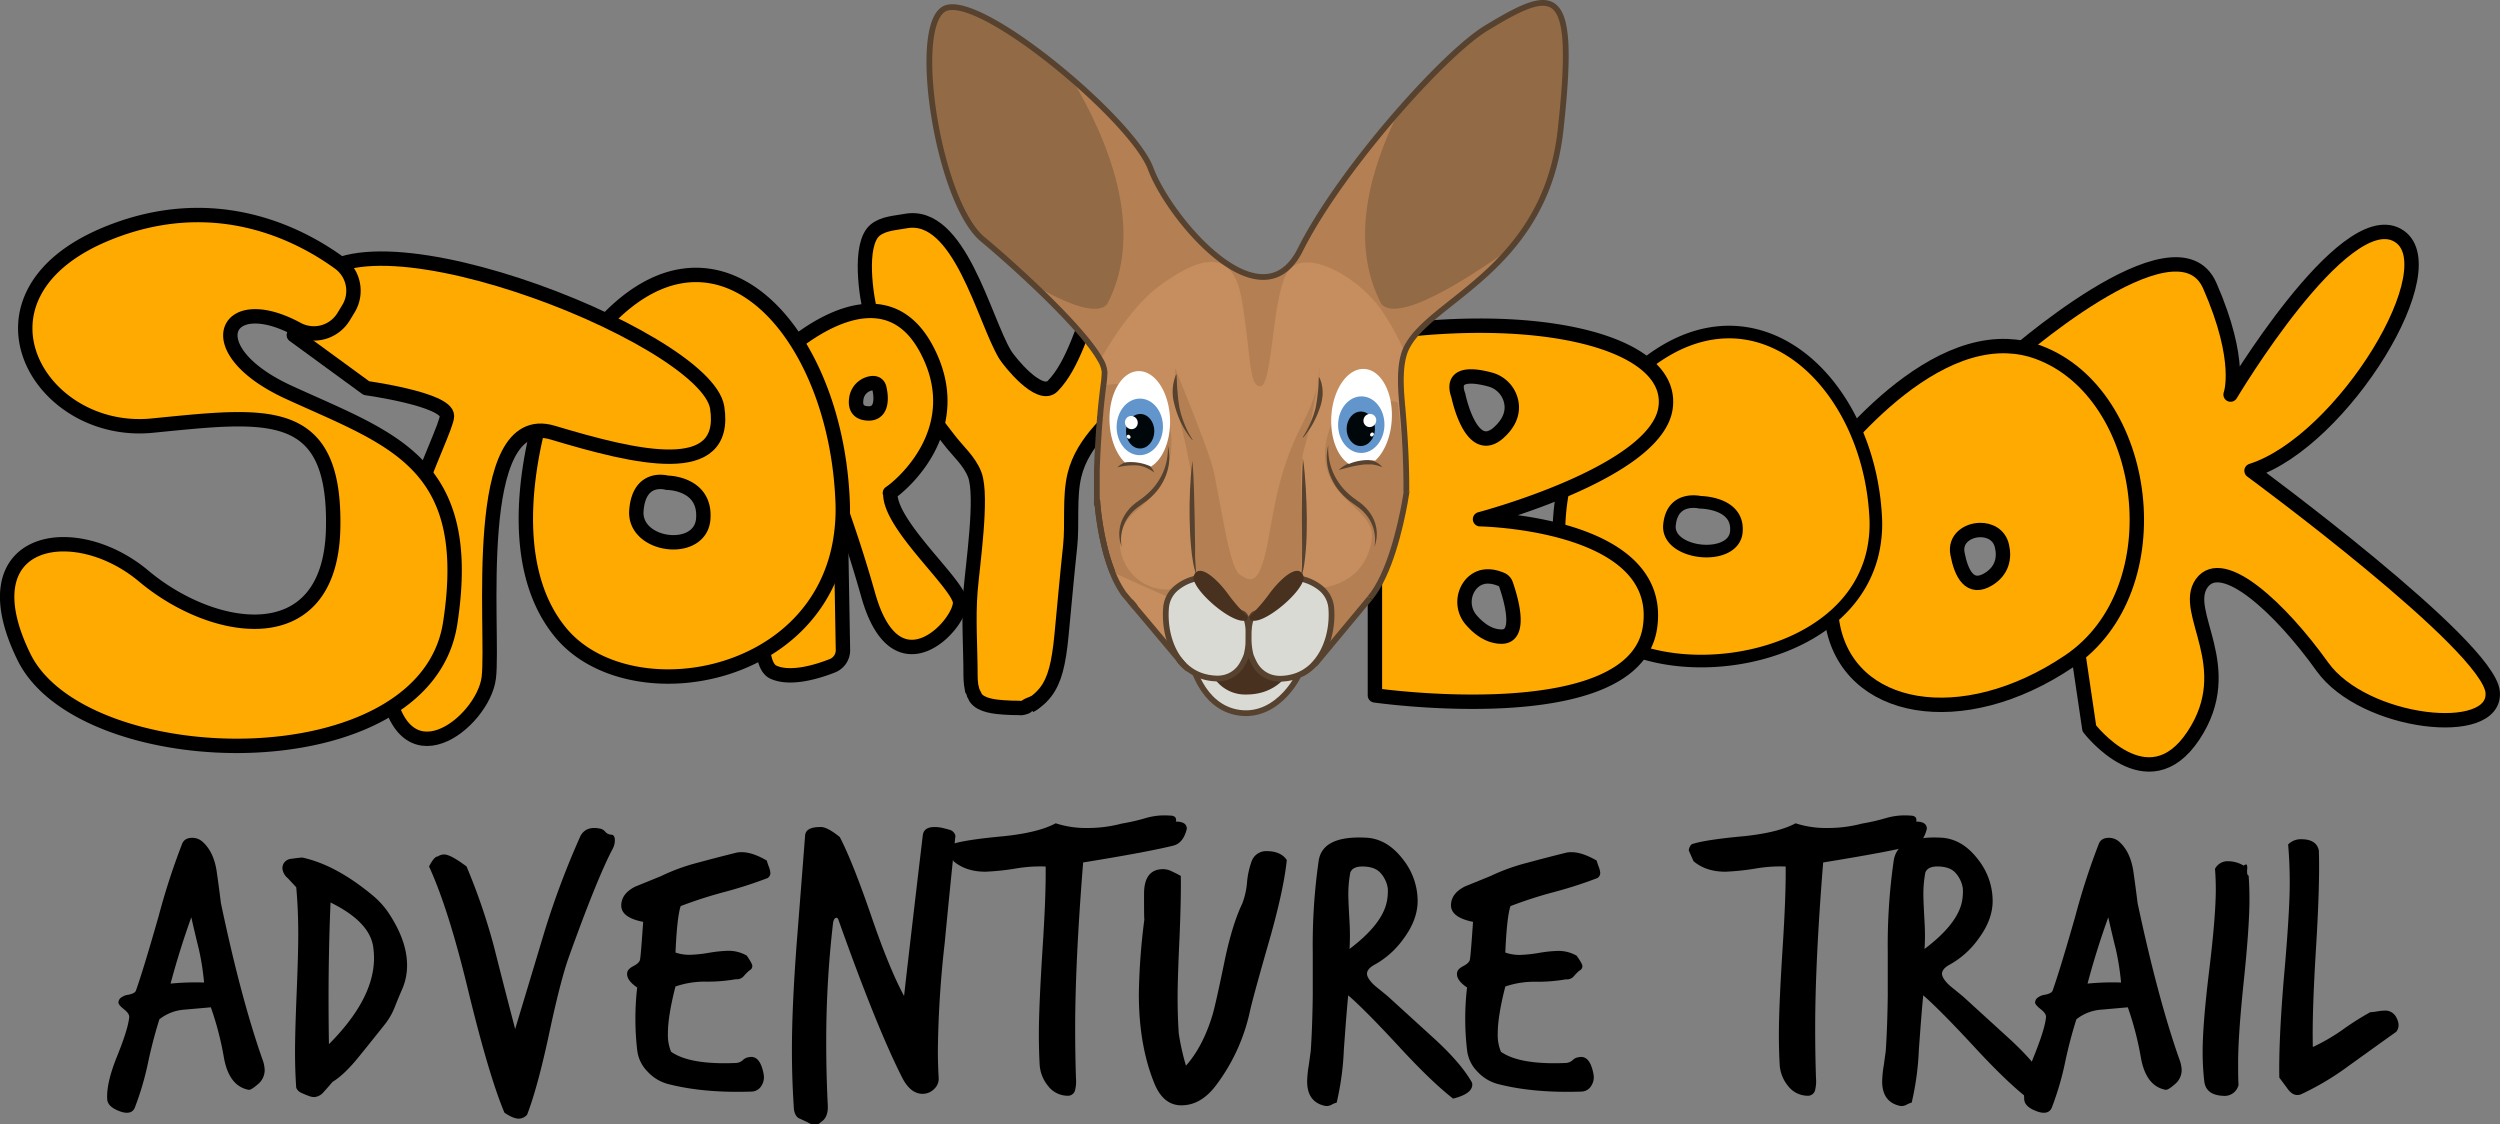<?xml version="1.0" encoding="UTF-8"?>
<!-- Created with Inkscape (http://www.inkscape.org/) -->
<svg width="229.87mm" height="103.35mm" version="1.1" viewBox="0 0 229.87 103.35" xmlns="http://www.w3.org/2000/svg">
 <rect x="0" y="0" width="229.87" height="103.35" fill="#808080" stroke="none"/>
 <defs>
  <clipPath id="clipPath1843">
   <path d="m179.8 196.39c-0.033-0.336 0.175-0.626 0.524-0.557 0.156 0.031 0.146 0.261 0.229 0.36 0.107 0.128 0.341 0.241 0.491 0.327 0.258 0.148 0.508 0.146 0.786 0.229 0.113 0.034 0.212 0.108 0.327 0.131 0.053 0.011 0.11-0.01 0.164 0 0.068 0.012 0.129 0.053 0.196 0.066 0.222 0.04 0.909 0.016 1.146 0 0.113-8e-3 0.78-0.127 0.851-0.066 0.077 0.066 0.285 0.486 0.295 0.524 0.022 0.085 0.057 0.812 0.033 0.884-0.291 0.872-0.999 0.909-1.768 0.982-0.554 0.053-1.087 0.065-1.637-0.131-0.671-0.24-1.309-1.048-1.637-1.67-0.109-0.208-0.238-0.988-0.164-1.211 8e-3 -0.023 0.044-0.022 0.066-0.033" display="none" fill="#fff" stroke="#000" stroke-width=".265px"/>
   <path class="powerclip" d="m168.1 160.21h32.437v43.538h-32.437zm11.601 36.02c-0.022 0.011-0.058 0.01-0.066 0.033-0.074 0.223 0.054 1.004 0.164 1.211 0.327 0.622 0.965 1.43 1.637 1.67 0.55 0.196 1.082 0.184 1.637 0.131 0.769-0.073 1.477-0.11 1.768-0.982 0.024-0.072-0.011-0.799-0.033-0.884-0.01-0.038-0.218-0.458-0.295-0.524-0.071-0.061-0.738 0.058-0.851 0.066-0.237 0.016-0.924 0.04-1.146 0-0.068-0.012-0.129-0.053-0.196-0.066-0.054-0.01-0.11 0.011-0.164 0-0.115-0.023-0.215-0.097-0.327-0.131-0.277-0.083-0.527-0.082-0.786-0.229-0.15-0.086-0.384-0.199-0.491-0.327-0.083-0.099-0.073-0.329-0.229-0.36-0.349-0.07-0.556 0.22-0.524 0.557" fill="#fff" stroke="#000" stroke-width=".265px"/>
  </clipPath>
 </defs>
 <g transform="translate(-281.41 -89.173)">
  <g transform="translate(221.85 -24.444)" fill="#fa0" stroke="#000">
   <path transform="matrix(1.398,0,0,1.439,-103.57,-104.52)" d="m182.23 198.46c-0.933-1.198-1.708-2.172-1.708-3.701 0-1.774-0.147-3.644 0-5.41 0.138-1.654 0.805-6.015 0.285-7.403-0.333-0.889-1.126-1.529-1.708-2.278-1.927-2.477-4.24-4.876-5.125-7.973-0.289-1.012-0.872-4.51 0.285-5.41 0.545-0.424 1.313-0.446 1.993-0.569 3.548-0.645 5.153 6.308 6.549 8.542 0.249 0.399 2.261 2.865 3.132 1.993 2.708-2.708 2.461-9.681 7.688-9.681 0.285 0 0.626-0.171 0.854 0 1.108 0.831 0.411 4.708 0 5.695-0.682 1.636-1.882 3.305-3.132 4.556-1.483 1.483-3.437 2.927-3.986 5.125-0.352 1.409-0.125 3.115-0.285 4.556-0.207 1.864-0.38 3.8-0.569 5.695-0.352 3.523-1.016 4.325-4.271 5.41" clip-path="url(#clipPath1843)" stroke-width=".933"/>
   <path d="m148.95 177.06c0.08 0.409-0.019 0.077 0.183 0.424 0.053 0.09 0.079 0.196 0.137 0.283 0.494 0.726 1.791 0.838 2.563 0.895 0.459 0.034 0.911 0.047 1.373 0.047 0.122 0 0.248 0.03 0.366 0 0.661-0.17 0.11-0.074 0.595-0.283 0.908-0.389 0.051 0.045 0.412-0.141" stroke-linecap="round" stroke-width="1.323"/>
  </g>
  <g transform="matrix(.264 0 0 .265 258.8 138.54)">
   <path d="m177 181.15a11.44 11.44 0 0 1 0.83 3.89 6.33 6.33 0 0 1-2.36 4.86c-1.58 1.39-2.64 2-3.2 1.95q-6.79-1.26-8.61-11a106.17 106.17 0 0 0-4.58-17.63l-9.45 0.83a15.71 15.71 0 0 0-8.47 3.33 157.93 157.93 0 0 0-4 15.28 101.11 101.11 0 0 1-4.58 15.42c-0.74 1.66-2.31 2.13-4.72 1.39q-4.59-1.53-4.86-4.17-0.42-5.28 3.05-14.17 4.17-10.14 4.59-14.44c0.09-0.84-0.51-1.76-1.81-2.78s-1.94-1.81-1.94-2.36a2.39 2.39 0 0 1 0.62-1.46 5.43 5.43 0 0 1 2.92-1.25c1.53-0.32 2.38-0.81 2.57-1.46q2.49-6.94 7.91-25.83a237.14 237.14 0 0 1 8.2-25.14c0.55-1.3 1.71-2 3.47-2a5.34 5.34 0 0 1 3.47 1.25q3.89 3.34 5 10 0.84 5.7 1.53 11.39 6.94 32.86 14.42 54.1zm-20.28-26.53a88.36 88.36 0 0 0-1.81-11.52q-1.38-5.57-2.64-11.11-4.15 11.52-7.22 23a90.85 90.85 0 0 1 11.69-0.37z"/>
   <path d="m225.63 157.12c-0.93 2.14-1.81 4.26-2.64 6.39a23.84 23.84 0 0 1-3.61 6q-4.31 5.41-8.61 10.69-5.15 6.39-9.31 8.89c-0.93 1.11-1.94 2.27-3.05 3.47a4.72 4.72 0 0 1-3.34 1.81 5.62 5.62 0 0 1-1.94-0.42c-0.75-0.28-1.55-0.6-2.43-1a3.41 3.41 0 0 1-1.88-1.81q-0.42-5.84-0.42-12.5t0.56-20.28q0.56-13.47 0.56-20.27 0-9-0.7-16.53l-3-3.2a5 5 0 0 1-1.82-3.36 3.67 3.67 0 0 1 0.28-1.39 3.39 3.39 0 0 1 3-1.94c1.21-0.19 2.41-0.33 3.61-0.42q11.67 2.5 24.45 13.06a28.74 28.74 0 0 1 5.42 5.83q6.66 9.85 6.66 18.47a20.48 20.48 0 0 1-1.79 8.51zm-10-14.86q-1.26-8.74-14.86-15.41-1 23.19-0.56 49.16 15.69-15.69 15.7-29.86a28.39 28.39 0 0 0-0.28-3.89z"/>
   <path d="m299.1 108.1q-5.42 10.14-15.42 37.91-2.91 8.2-6.94 27.09-3.9 18-7.5 27.36a3.86 3.86 0 0 1-2.92 1.39c-1.3 0-3-0.7-5-2.09q-5.42-12.91-12.64-42.5-6.81-28.18-13.61-42.91 1.8-3.48 3.06-3.48a4.18 4.18 0 0 1 2.22-0.69q2.22 0 7.78 4.17a210.92 210.92 0 0 1 9.58 27.91q3.62 14.31 7.36 28.48 5.15-17 10.28-34a291.6 291.6 0 0 1 12.5-33.06q2.08-3.62 7.22-2.36a3.34 3.34 0 0 1 1.39 1 2.94 2.94 0 0 0 2.08 1c0.84 0 1.25 0.72 1.25 2a6.24 6.24 0 0 1-0.69 2.78z"/>
   <path d="m353 118.37a149.18 149.18 0 0 1-15.14 4.86 150.44 150.44 0 0 0-15.14 4.87c-0.83 2.41-1.44 7.77-1.81 16.11a14.74 14.74 0 0 0 5.09 0.79 47.54 47.54 0 0 0 6.53-0.69 46.36 46.36 0 0 1 6.53-0.7 12.77 12.77 0 0 1 6.67 1.67c1.29 1.85 1.94 3.05 1.94 3.61a1.69 1.69 0 0 1-1 1.53 15.51 15.51 0 0 0-1.95 1.94 3.13 3.13 0 0 1-2.77 1.11 57.81 57.81 0 0 1-10.7 0.84 31.18 31.18 0 0 0-10.35 1.69q-2.64 10.29-2.63 16.25a15.05 15.05 0 0 0 1.11 6.39q6.53 4.59 22.64 3.89a3.82 3.82 0 0 0 2.36-1 3.55 3.55 0 0 1 2.08-1q3.89-0.84 5.14 5.83a5.55 5.55 0 0 1-0.76 4.1 4.12 4.12 0 0 1-3.41 2q-16.8 0.56-29.16-2.64a14.73 14.73 0 0 1-7.09-4.3 12.44 12.44 0 0 1-3.61-7.5 94.29 94.29 0 0 1 0-21.67q-3.88-2.64-3.47-5.14c0.09-0.83 0.81-1.6 2.15-2.29s2.11-1.41 2.29-2.15 0.56-5.14 1.11-13.2q-7.77-1.51-7.63-5.83c0.09-2.69 1.71-4.81 4.86-6.39l8.89-3.61a69.57 69.57 0 0 1 13.05-4.74c4.45-1.21 8.94-2.36 13.47-3.48a9 9 0 0 1 1.67-0.13q3.75 0 8.75 2.91c0.09 0.37 0.32 1.07 0.69 2.09a7.58 7.58 0 0 1 0.56 2.22 2.11 2.11 0 0 1-0.96 1.76z"/>
   <path d="m418.41 103.65q-1.95 18.61-3.75 37.36a360.89 360.89 0 0 0-2.37 37.09c0 3.24 0.1 6.43 0.28 9.58a4.81 4.81 0 0 1-1.59 3.89 5.58 5.58 0 0 1-4 1.67q-4.31 0-7.23-5.84-8.84-17.4-22.04-54.4-0.29-0.84-0.69-0.84c-0.65 0-1.07 0.65-1.25 1.95a353.1 353.1 0 0 0-2.36 41.8q0 10.56 0.55 21.53c0.09 2.69-0.69 4.54-2.36 5.56a3 3 0 0 1-2.08 1 5.62 5.62 0 0 1-2.5-0.83l-2.64-1.25c-1.21-0.37-1.95-1.49-2.23-3.34-0.09-1.48-0.18-3-0.27-4.58q-0.42-7.78-0.42-16.25 0-14.72 1.67-36.81 2.64-33.6 2.91-37.22c0.09-2 1.81-3.05 5.14-3.05 1.58-0.19 3.89 1 6.95 3.47q4.44 8.48 11 27.5 6.25 18.19 11.39 27.64 2.08-18.48 6.53-55.84c0.27-1.85 1.62-2.77 4-2.77a12.06 12.06 0 0 1 2.95 0.33c1.48 0.37 2.36 0.61 2.64 0.7a2.94 2.94 0 0 1 1.77 1.95z"/>
   <path d="m499 101.29c-0.83 3.33-2.41 5.28-4.72 5.83q-9 2.23-31.39 5.84-2.78 34.58-2.78 57.64 0 8.75 0.28 17.22a12.55 12.55 0 0 1-0.28 4 2.55 2.55 0 0 1-2.78 2.08 8.63 8.63 0 0 1-6.66-3.4 12.82 12.82 0 0 1-2.92-7.29q-0.29-5.15-0.28-10.84 0-9.17 1.25-29 1.26-19 1.11-29a50.2 50.2 0 0 0-10.41 0.69 87.75 87.75 0 0 1-10.56 1.11q-6.79 0-11.11-3.64c-1.11-2.43-1.67-3.69-1.67-3.78a3.33 3.33 0 0 1 1-2.1q4.44-1.55 18.19-2.8 12.09-1.26 18.06-4.48a34.2 34.2 0 0 0 11.05 1.63 45.87 45.87 0 0 0 11.94-1.53 71.56 71.56 0 0 0 8.47-1.94 23.47 23.47 0 0 1 8.34-0.83c1.66 0 2.36 0.69 2.08 2.08q3.79 0.01 3.79 2.51z"/>
   <path d="m533.82 112.12q-1 9.73-5.55 26-6.27 21.77-7.27 26.37a65.39 65.39 0 0 1-11.62 25.51q-5.42 7.36-12.5 7.22-6.25-0.13-9.31-7.91-5.28-13.07-5.28-30.7a224.25 224.25 0 0 1 1.95-26.11c-0.1 0.93-0.14-1.94-0.14-8.61q0-8.61 6.67-8.61a6.92 6.92 0 0 1 3 0.76c1.07 0.51 2.11 1 3.13 1.6q0.14 7.08-0.42 20.83-0.69 14.73-0.69 21.25 0 6.94 0.41 12.64a83.41 83.41 0 0 0 2.5 11.11q5.83-6.52 9.17-17.36 1.11-3.6 4.44-19.72 2.64-12.23 6-19.17a26.45 26.45 0 0 0 1.66-7.36 28.74 28.74 0 0 1 1.67-7.5 5.37 5.37 0 0 1 5.28-3.33q4.82 0.04 6.9 3.09z"/>
   <path d="m598 188.79a2 2 0 0 1 0.42 1.25c0 2.13-2.23 3.75-6.67 4.86q-7.37-5.7-18.34-17.5-12.21-13.18-18.19-18.33-0.42 3.62-1.53 18.89a97.31 97.31 0 0 1-2.5 18.33 7.25 7.25 0 0 0-1.73 0.7 3.51 3.51 0 0 1-2.43 0.41q-6.12-1.38-6.12-8.47a37.28 37.28 0 0 1 0.56-5.56l0.69-5q0.55-8 0.7-19.16v-15.14a204.3 204.3 0 0 1 2.08-31.81q1.4-8.61 16.25-7.91 7.5 0.27 13.06 7.5a23.21 23.21 0 0 1 5.14 14.44q0 6.52-4.86 13.06a30.41 30.41 0 0 1-10.28 9.16c-1.67 0.93-2.5 2-2.5 3.06s1 2.64 2.92 4.3c1.47 1.21 3 2.41 4.44 3.62q0.14 0.13 15.28 13.88 9.61 8.63 13.61 15.42zm-29.31-62.36a19.08 19.08 0 0 0 0.31-4.43 10.25 10.25 0 0 0-2.43-5.28c-1.34-1.58-3.5-2.36-6.46-2.36q-3.33 0-4.17 2.08a40.82 40.82 0 0 0-0.69 7.92q0 1.8 0.42 9.3a79.32 79.32 0 0 1 0 9.31q11.48-8.62 13.01-16.54z"/>
   <path d="m642 118.37a148.83 148.83 0 0 1-15.13 4.86 150.44 150.44 0 0 0-15.14 4.87c-0.84 2.41-1.44 7.77-1.81 16.11a14.74 14.74 0 0 0 5.14 0.83 47.69 47.69 0 0 0 6.53-0.69 46.36 46.36 0 0 1 6.53-0.7 12.71 12.71 0 0 1 6.66 1.67c1.3 1.85 2 3.05 2 3.61a1.71 1.71 0 0 1-1 1.53 15.51 15.51 0 0 0-1.95 1.94 3.15 3.15 0 0 1-2.78 1.11 57.68 57.68 0 0 1-10.69 0.84 31.13 31.13 0 0 0-10.43 1.65q-2.64 10.29-2.64 16.25a15.21 15.21 0 0 0 1.11 6.39q6.52 4.59 22.64 3.89a3.8 3.8 0 0 0 2.36-1 3.6 3.6 0 0 1 2.09-1q3.88-0.84 5.14 5.83a5.55 5.55 0 0 1-0.77 4.1 4.09 4.09 0 0 1-3.4 2q-16.8 0.56-29.17-2.64a14.75 14.75 0 0 1-7.08-4.3 12.44 12.44 0 0 1-3.61-7.5 93.18 93.18 0 0 1 0-21.67c-2.6-1.76-3.75-3.47-3.47-5.14 0.09-0.83 0.8-1.6 2.15-2.29s2.1-1.41 2.29-2.15 0.56-5.14 1.11-13.2q-7.78-1.57-7.68-5.89c0.09-2.69 1.71-4.81 4.86-6.39l8.89-3.61a70 70 0 0 1 13.1-4.68c4.44-1.21 8.93-2.36 13.47-3.48a8.91 8.91 0 0 1 1.67-0.13c2.5 0 5.41 1 8.75 2.91 0.09 0.37 0.32 1.07 0.69 2.09a7.58 7.58 0 0 1 0.56 2.22 2.12 2.12 0 0 1-0.99 1.76z"/>
   <path d="m756.74 101.29c-0.83 3.33-2.41 5.28-4.72 5.83q-9 2.23-31.39 5.84-2.79 34.58-2.78 57.64 0 8.75 0.28 17.22a12.55 12.55 0 0 1-0.28 4 2.56 2.56 0 0 1-2.78 2.08 8.64 8.64 0 0 1-6.67-3.4 12.73 12.73 0 0 1-2.91-7.29q-0.29-5.15-0.28-10.84 0-9.17 1.25-29 1.24-19 1.11-29a50.33 50.33 0 0 0-10.42 0.69 87.65 87.65 0 0 1-10.55 1.11q-6.81 0-11.11-3.64c-1.11-2.43-1.67-3.69-1.67-3.78a3.37 3.37 0 0 1 1-2.1q4.46-1.55 18.2-2.8 12.07-1.26 18-4.48a34.24 34.24 0 0 0 11.13 1.63 45.89 45.89 0 0 0 12-1.53 72 72 0 0 0 8.47-1.94 23.45 23.45 0 0 1 8.34-0.83c1.66 0 2.36 0.69 2.08 2.08q3.7 0.01 3.7 2.51z"/>
   <path d="m798.27 188.79a2.08 2.08 0 0 1 0.41 1.25q0 3.19-6.66 4.86-7.37-5.7-18.34-17.5-12.23-13.18-18.19-18.33-0.42 3.62-1.53 18.89a97.31 97.31 0 0 1-2.5 18.33 7.24 7.24 0 0 0-1.74 0.7 3.5 3.5 0 0 1-2.43 0.41q-6.1-1.38-6.11-8.47a37.28 37.28 0 0 1 0.56-5.56l0.69-5q0.55-8 0.7-19.16v-15.14a204.3 204.3 0 0 1 2.08-31.81q1.38-8.61 16.25-7.91 7.5 0.27 13.06 7.5a23.21 23.21 0 0 1 5.14 14.44q0 6.52-4.87 13.06a30.29 30.29 0 0 1-10.27 9.16c-1.67 0.93-2.5 2-2.5 3.06s1 2.64 2.91 4.3l4.45 3.62q0.14 0.13 15.27 13.88 9.58 8.63 13.62 15.42zm-29.27-62.36a19.08 19.08 0 0 0 0.28-4.44 10.25 10.25 0 0 0-2.43-5.28c-1.35-1.58-3.5-2.36-6.46-2.36q-3.33 0-4.17 2.08a40.82 40.82 0 0 0-0.69 7.92q0 1.8 0.41 9.3a75.15 75.15 0 0 1 0 9.31q11.5-8.61 13.06-16.53z"/>
   <path d="m844.65 181.15a11.25 11.25 0 0 1 0.84 3.89 6.33 6.33 0 0 1-2.36 4.86c-1.58 1.39-2.64 2-3.2 1.95q-6.81-1.26-8.61-11a108.18 108.18 0 0 0-4.58-17.63l-9.45 0.83a15.71 15.71 0 0 0-8.47 3.33 157.93 157.93 0 0 0-4 15.28 101.11 101.11 0 0 1-4.58 15.42c-0.74 1.66-2.32 2.13-4.72 1.39q-4.59-1.53-4.86-4.17-0.42-5.28 3-14.17 4.17-10.14 4.58-14.44c0.1-0.84-0.51-1.76-1.8-2.78s-2-1.81-2-2.36a2.35 2.35 0 0 1 0.63-1.46 5.43 5.43 0 0 1 2.92-1.25c1.52-0.32 2.38-0.81 2.57-1.46q2.49-6.94 7.91-25.83a237.14 237.14 0 0 1 8.2-25.14c0.55-1.3 1.71-2 3.47-2a5.36 5.36 0 0 1 3.47 1.25q3.89 3.34 5 10c0.56 3.8 1.06 7.6 1.53 11.39q7.02 32.86 14.51 54.1zm-20.27-26.53a88.36 88.36 0 0 0-1.81-11.52q-1.4-5.57-2.64-11.11-4.17 11.52-7.22 23a90.85 90.85 0 0 1 11.67-0.37z"/>
   <path d="m868.82 117.54c0.19 2.69 0.28 5.46 0.28 8.33q0 9.45-2 28.48t-1.94 28.75c0 2.41 0 4.76 0.14 7.08a5 5 0 0 1-5.42 3.75q-6-0.28-6.53-5.14a90.77 90.77 0 0 1-0.55-10.28q0-9.44 2.29-28.19t2.29-28.06c0-2.4-0.09-4.77-0.28-7.08a4.91 4.91 0 0 1 4.73-2.64 10.44 10.44 0 0 1 5.27 1.53 1.67 1.67 0 0 1 0.84-0.42c0.28 0 0.41 0.47 0.41 1.39a6.11 6.11 0 0 0 0 1.94 0.87 0.87 0 0 0 0.47 0.56z"/>
   <path d="m920.21 171.74q-0.29 0.15-16.25 11.58a96.24 96.24 0 0 1-16.53 9.91 3.65 3.65 0 0 1-1.66 0.42q-1.95 0-3.62-2.5-2.49-3.35-2.64-3.48-0.27-12.24 1.53-34.08 2.09-23.24 2.09-33.53c0-4.72-0.19-9.18-0.56-13.35a6.18 6.18 0 0 1 4.58-1.81q5.28 0 6.12 3.89 0.4 11.38-1 34.1t-1.09 34.11a69 69 0 0 0 10.14-5.84 96.19 96.19 0 0 1 9.86-6.25 17.5 17.5 0 0 0 2.43-0.28 18.7 18.7 0 0 1 2.57-0.27 4.27 4.27 0 0 1 4 2.23q1.7 3.06 0.03 5.15z"/>
  </g>
  <g fill="#fa0" stroke="#000" stroke-linecap="round" stroke-linejoin="round">
   <path class="cls-1" d="m465.86 122.45s15.663-14.012 18.735-7.007c3.072 7.005 1.912 10.011 1.912 10.011s10.323-17.348 15.307-14.679c4.984 2.668-4.984 19.015-13.381 21.684 0 0 21.793 16.012 22.174 20.351s-11.85 3.001-15.663-2.336c-3.812-5.336-9.177-10.343-11.089-7.675-1.912 2.668 3.442 7.675-0.765 14.012-4.208 6.336-9.572-0.665-9.572-0.665l-3.058-20.683z" stroke-width="1.323"/>
   <path class="cls-1" d="m465.98 121c-9.252-0.34-18.187 12.88-18.187 12.88s0.699 4.425 2.104 12.624c1.405 8.199 11.932 10.103 21.762 3.473 9.831-6.629 7.373-24.619-2.807-28.407-0.954-0.355-1.915-0.535-2.872-0.571zm-2.526 16.907c0.899-0.019 1.798 0.433 2.032 1.471 0.265 1.128-6e-3 2.275-1.196 3.024-1.755 1.105-2.546-0.474-2.895-2.328-0.254-1.341 0.903-2.143 2.059-2.167z" stroke-width="1.323"/>
   <path class="cls-3" d="m453.87 136.62c-0.265-4.84-1.982-9.214-4.556-12.303-4.217-5.061-10.76-6.665-17.155-1.179a23.452 19.213 0 0 0-1.587 1.517l-3.596 3.57a35.599 29.164 0 0 0-1.183 3.225c-1.185 4.01-2.273 10.861 2.209 15.242 3.704 3.618 11.525 4.25 17.608 1.786 3.067-1.238 5.691-3.264 7.12-6.091a14.75 12.084 0 0 0 0.923-2.649 17.396 14.251 0 0 0 0.217-3.119zm-12.806 1.467c-0.265 2.729-6.403 2.098-6.149-0.631 0.254-2.729 2.82-2.098 2.82-2.098s3.585 0 3.328 2.729z" stroke-width="1.159px"/>
   <g stroke-width="1.323">
    <path class="cls-1" d="m417.35 119.12c-2.954 7e-3 -6.162 0.247-9.519 0.745v33.247s23.87 3.411 25.291-6.252c1.421-9.662-15.626-9.946-15.626-9.946s16.203-4.262 17.058-10.229c0.664-4.661-6.653-7.592-17.204-7.565zm-0.711 4.668c0.563-5e-3 1.215 0.129 1.752 0.273a2.688 2.688 0 0 1 2.024 2.46c0.032 0.733-0.251 1.582-1.209 2.437h3e-3c-2.556 2.275-3.704-3.411-3.704-3.411-0.496-1.361 0.196-1.752 1.135-1.76zm1.609 18.387c0.355 4e-3 0.76 0.088 1.22 0.282a0.751 0.751 0 0 1 0.41 0.442c0.386 1.103 1.54 4.81-0.394 4.81-1.188 0-2.14-0.775-2.783-1.513a2.527 2.527 0 0 1 3e-3 -3.35c0.368-0.391 0.867-0.679 1.545-0.671z"/>
    <path class="cls-3" d="m352.53 139.71s-2.304 10.247 0 11.271c1.587 0.712 4.061-0.058 5.421-0.595a1.535 1.535 0 0 0 0.966-1.455l-0.241-13.832z"/>
    <path class="cls-3" d="m363.27 134.59a0.14 0.14 0 0 0-0.034-0.087c0.794-0.497 7.339-5.752 3.365-13.229-3.032-5.704-8.3-3.217-11.218-1.183a18.663 18.663 0 0 0-2.103 1.696s2.707 6.44 5.191 13.475l0.22 0.619c0.352 1.008 0.698 2.027 1.032 3.035 0.553 1.683 1.058 3.344 1.498 4.9 2.564 9.223 8.467 2.818 8.467 0.767-0.011-1.598-6.416-7.027-6.416-9.993zm-2.304-7.429c-0.815-0.135-0.908-0.773-0.82-1.341a1.656 1.656 0 0 1 1.323-1.397c0.349-0.064 0.677 0 0.794 0.434 0.241 1.024 0.241 2.564-1.296 2.304z"/>
    <path class="cls-3" d="m358.88 135.1c-0.265-5.908-1.982-11.247-4.556-15.018-4.217-6.178-10.76-8.136-17.155-1.439a23.452 23.452 0 0 0-1.587 1.852l-3.596 4.358a35.599 35.599 0 0 0-1.183 3.937c-1.185 4.895-2.273 13.258 2.209 18.605 3.704 4.416 11.525 5.188 17.608 2.18 3.067-1.511 5.691-3.985 7.12-7.435a14.75 14.75 0 0 0 0.923-3.233 17.396 17.396 0 0 0 0.217-3.807zm-12.806 1.791c-0.265 3.331-6.403 2.561-6.149-0.77s2.82-2.561 2.82-2.561 3.585 0 3.328 3.331z"/>
    <path class="cls-3" d="m315.1 124.86s7.408 1.024 7.408 2.561-6.916 13.832-5.636 24.077c1.281 10.245 8.967 4.098 9.48 0 0.513-4.098-1.794-24.847 5.89-22.542 7.683 2.304 16.139 4.355 15.113-2.304-1.027-6.66-35.472-19.994-37.584-10.258l-1.344 3.593z"/>
    <path class="cls-3" d="m313 118.3 0.437-0.72a3.175 3.175 0 0 0-0.828-4.233c-3.643-2.646-11.433-6.736-21.315-2.712-13.832 5.636-6.405 18.701 4.098 17.674 10.504-1.027 16.907-2.048 16.65 9.477-0.257 11.525-11.014 9.734-17.42 4.355-6.405-5.379-16.404-3.585-11.014 7.429 5.389 11.014 36.888 11.782 39.192-3.074 2.304-14.856-5.379-16.907-14.856-21.259-8.467-3.895-5.892-9.424 0.794-5.797a3.201 3.201 0 0 0 4.262-1.14z"/>
   </g>
  </g>
  <g stroke-width=".265">
   <path class="cls-4" d="m410.56 135.44c-0.384 2.087-1.371 6.532-3.193 8.713l-4.982 5.99h-0.056c-0.077 0.087-0.161 0.175-0.246 0.265a4.202 4.202 0 0 1-0.889 0.651c-0.077 0.042-0.156 0.082-0.235 0.119l-0.108 0.021c-0.193 0.045-0.381 0.079-0.564 0.111-0.22 0.04-0.429 0.069-0.632 0.098-0.402 0.05-0.778 0.085-1.122 0.106a11.951 11.951 0 0 1-2.087-0.037h-0.079a3.027 3.027 0 0 1-0.331 0.077c-0.108 0.021-0.222 0.04-0.339 0.053l-0.185 0.018c-0.114 0-0.23 0.016-0.347 0.018h-0.161a9.099 9.099 0 0 1-1.355-0.085c-0.196-0.026-0.4-0.056-0.603-0.095a14.888 14.888 0 0 1-1.746-0.413l-0.167-0.05a3.881 3.881 0 0 1-0.579-0.41c-0.103-0.087-0.206-0.18-0.302-0.278a5.128 5.128 0 0 1-0.497-0.593l-3.969-4.72-0.429-0.513-0.624-0.743a9.419 9.419 0 0 1-1.032-1.953c-1.164-2.91-1.397-6.429-1.397-6.429h-0.045v-2.942c0-0.286 0.018-0.566 0.029-0.847 0.011-0.28 0.026-0.63 0.042-0.939 0.016-0.31 0.04-0.693 0.061-1.029q0.024-0.381 0.048-0.746c0-0.124 0.018-0.243 0.026-0.362 0.018-0.241 0.034-0.476 0.056-0.704l0.013-0.148c0-0.077 0-0.153 0.021-0.228 0.021-0.074 0.013-0.148 0.021-0.222 8e-3 -0.074 0-0.101 0.013-0.151 0-0.095 0.018-0.188 0.024-0.28 0.082-0.825 0.164-1.55 0.241-2.135a10.993 10.993 0 0 0 0.116-1.246 2.585 2.585 0 0 0-0.394-1.151c-0.937-1.699-3.424-4.331-6.003-6.784-1.706-1.617-3.439-3.159-4.823-4.307-4.024-3.363-6.567-19.211-3.604-21.132 1.688-1.093 7.075 2.32 11.718 6.308 3.522 3.022 6.614 6.374 7.345 8.34 1.693 4.561 10.168 14.65 13.758 7.443 1.926-3.847 5.538-8.731 9.102-12.792 3.109-3.553 6.181-6.495 8.054-7.617 6.35-3.842 8.26-4.08 6.776 9.366-0.529 4.926-2.424 8.371-4.659 10.993-3.807 4.466-8.652 6.551-9.697 9.525l-0.042 0.138c-0.352 1.127-0.347 2.672-0.185 4.448 0 0.143 0.024 0.283 0.037 0.431 0.164 1.81 0.365 3.81 0.471 5.847" fill="#c68e5e"/>
   <path class="cls-5" d="m410.56 135.44c-0.384 2.087-1.371 6.532-3.193 8.713l-4.982 5.99-0.04-0.018-1.654-0.741-3.611-1.619-0.423-0.185-0.415-0.188h-0.021l-7.326-3.281-5.194-2.32c-1.164-2.91-1.397-6.429-1.397-6.429h-0.045v-2.945c0-0.286 0.018-0.566 0.029-0.847 0.011-0.28 0.026-0.63 0.042-0.939 0.016-0.31 0.04-0.693 0.061-1.029q0.024-0.381 0.048-0.746c0-0.124 0.018-0.243 0.026-0.362 0.018-0.241 0.034-0.476 0.056-0.704 0.103-1.257 0.217-2.347 0.323-3.175 1.865-0.291 3.865-0.222 5.122 0.918 0 0 3.765 6.003-2.297 10.803a3.842 3.842 0 0 0-1.273 2.506v0.148c-0.108 2.434 2.217 4.797 4.956 4.329l0.119-0.021a4.202 4.202 0 0 0 0.794-0.241 6.945 6.945 0 0 1 0.857-0.288l0.082-0.024h0.026l0.093-0.021c1.68-0.36 1.587 0.794 1.273 1.722l-0.034 0.098a6.514 6.514 0 0 1-0.407 0.908v0.013h0.018l1.159-0.265 0.111-0.029 1.027-0.238 0.13-0.029 0.328-0.079 0.135-0.032 2.49-0.587 0.243-0.058 0.622-0.146 0.265-0.061 1.677-0.394h0.04l0.251-0.058 0.685-0.159a6.913 6.913 0 0 0 1.228-0.04l0.233-0.029c1.656-0.23 4.202-1.125 4.715-4.368a0.034 0.034 0 0 0 0-0.016c0-0.037 0-0.074 0.018-0.116a2.087 2.087 0 0 0-0.108-1.093c-0.407-1.093-1.659-1.918-2.686-3.061l-0.013-0.016c-1.093-1.222-1.929-2.815-1.217-5.479 0.947-3.53 4.053-3.527 6.427-2.939 0.296 2.775 0.654 6.077 0.63 9.271z" fill="#b47f53"/>
   <path class="cls-5" d="m389.46 123.02s2.752 6.723 3.387 8.885 1.484 9.366 2.543 10.086 1.905 1.201 2.754-3.842c0.849-5.043 1.693-7.445 3.175-10.319 1.482-2.873 1.484-5.043 1.484-5.043s-0.638 4.805-1.484 7.686c-0.847 2.881 0.635 8.644-0.847 13.927-1.482 5.284-8.895 0.72-8.895 0.72s-0.847-8.731-0.529-10.252c0.318-1.521-1.291-7.461-1.439-8.448-0.148-0.987-0.148-3.4-0.148-3.4z" fill="#b47f53"/>
  </g>
  <g fill="#56422e" stroke-width=".265">
   <path class="cls-6" d="m391.03 129.63a7.535 7.535 0 0 1-0.894-1.323 8.49 8.49 0 0 1-0.614-1.495c-0.087-0.265-0.143-0.529-0.209-0.794a3.987 3.987 0 0 1-0.079-0.812 4.172 4.172 0 0 1 0.31-1.587h0.045c0.042 0.542 0.032 1.058 0.095 1.566a12.61 12.61 0 0 0 0.188 1.532 8.379 8.379 0 0 0 0.468 1.49 8.152 8.152 0 0 0 0.728 1.397z"/>
   <path class="cls-6" d="m401.2 129.37a8.869 8.869 0 0 0 0.691-1.288 8.493 8.493 0 0 0 0.476-1.363 13.012 13.012 0 0 0 0.212-1.408c0.069-0.471 0.064-0.939 0.098-1.445h0.045c0.053 0.114 0.095 0.233 0.14 0.355l0.058 0.18 0.037 0.188c0.024 0.124 0.045 0.251 0.058 0.378l0.013 0.381a4.516 4.516 0 0 1-0.318 1.484 8.67 8.67 0 0 1-0.619 1.363 7.974 7.974 0 0 1-0.857 1.214z"/>
   <path class="cls-6" d="m391.05 131.54c0.074 0.886 0.114 1.767 0.143 2.646 0.029 0.878 0.045 1.765 0.064 2.646l0.04 2.646v0.659c0 0.22 0 0.442 0.024 0.659s0.016 0.442 0.042 0.659c0 0.108 0.013 0.22 0.034 0.328l0.064 0.323-0.13-0.307c-0.04-0.106-0.061-0.214-0.093-0.323-0.064-0.217-0.095-0.437-0.138-0.654-0.074-0.439-0.132-0.881-0.169-1.323-0.087-0.884-0.119-1.77-0.138-2.646-0.018-0.876 0-1.77 0.037-2.646s0.108-1.786 0.22-2.667z"/>
   <path class="cls-6" d="m401.21 131.3c0.132 0.918 0.212 1.852 0.265 2.765 0.053 0.913 0.087 1.852 0.095 2.77 0 0.463 0 0.926-0.013 1.389-0.013 0.463-0.029 0.923-0.069 1.386s-0.079 0.926-0.146 1.386c-0.04 0.23-0.066 0.46-0.127 0.688-0.029 0.111-0.053 0.228-0.087 0.339l-0.132 0.323 0.066-0.339c0.016-0.114 0.018-0.23 0.029-0.344 0.024-0.225 0.024-0.458 0.032-0.688 0.013-0.458 0.013-0.918 0.013-1.376l-0.018-2.762c0-1.841-0.011-3.686 0.093-5.538z"/>
  </g>
  <g stroke-width=".265">
   <path class="cls-5" d="m424.93 101.04c-0.529 4.926-2.424 8.371-4.662 10.993-3.807 4.466-8.652 6.551-9.697 9.525a24.016 24.016 0 0 0-2.267-4.064c-2.331-3.122-6.99-5.524-8.467-3.363s-1.4 10.562-2.548 10.562c-1.058 0-0.847-2.881-1.693-7.924s-4.024-3.842-7.408-1.439c-2.474 1.754-4.612 5.178-5.585 6.892-0.934-1.701-3.418-4.331-6.001-6.784-1.701-1.619-3.439-3.162-4.821-4.307-4.024-3.363-6.567-19.211-3.601-21.132 1.685-1.093 7.072 2.32 11.716 6.308 3.519 3.022 6.614 6.374 7.345 8.34 1.693 4.564 10.165 14.647 13.758 7.445 1.923-3.847 5.538-8.731 9.102-12.798 3.109-3.551 6.181-6.495 8.054-7.615 6.35-3.844 8.258-4.085 6.776 9.361z" fill="#b47f53"/>
   <path class="cls-7" d="m383.21 117.14c-0.937 1.058-3.611 0.029-6.614-1.693-1.701-1.619-3.439-3.162-4.821-4.307-4.024-3.363-6.567-19.211-3.601-21.132 1.685-1.093 7.072 2.32 11.716 6.308 3.36 5.575 6.911 13.994 3.321 20.825z" fill="#926a46"/>
   <path class="cls-7" d="m424.93 101.04c-0.529 4.926-2.424 8.371-4.662 10.993-4.575 3.244-10.361 6.771-11.84 5.096-2.995-5.702-1.021-12.501 1.669-17.841 3.109-3.551 6.181-6.495 8.054-7.615 6.353-3.839 8.26-4.08 6.779 9.366z" fill="#926a46"/>
   <path class="cls-6" d="m407.78 139.47a3.63 3.63 0 0 0-0.466-2.561 4.053 4.053 0 0 0-0.857-0.971c-0.169-0.14-0.349-0.265-0.529-0.392-0.18-0.127-0.392-0.265-0.569-0.421a5.887 5.887 0 0 1-0.979-1.024 5.204 5.204 0 0 1-0.672-1.246 4.535 4.535 0 0 1-0.164-2.749 5.53 5.53 0 0 0 0.489 2.617 5.736 5.736 0 0 0 1.611 2.056c0.161 0.151 0.352 0.265 0.529 0.402s0.389 0.265 0.564 0.434a4.064 4.064 0 0 1 0.886 1.122 3.289 3.289 0 0 1 0.156 2.733z" fill="#56422e"/>
   <path class="cls-6" d="m384.55 139.47a3.289 3.289 0 0 1 0.159-2.733 3.969 3.969 0 0 1 0.886-1.122c0.175-0.161 0.378-0.294 0.561-0.434a6.58 6.58 0 0 0 0.529-0.402 5.744 5.744 0 0 0 1.614-2.056 5.53 5.53 0 0 0 0.489-2.617 4.535 4.535 0 0 1-0.164 2.749 5.204 5.204 0 0 1-0.672 1.246 5.985 5.985 0 0 1-0.979 1.024c-0.177 0.159-0.381 0.28-0.569 0.421-0.188 0.14-0.36 0.251-0.529 0.392a4.053 4.053 0 0 0-0.857 0.971 3.63 3.63 0 0 0-0.468 2.561z" fill="#56422e"/>
  </g>
  <path class="cls-8" d="m407.37 144.17-4.982 5.99h-0.056c-0.077 0.087-0.161 0.175-0.246 0.265a4.202 4.202 0 0 1-0.889 0.651l-0.325 0.103c-0.201 0.056-0.394 0.103-0.582 0.148-0.23 0.053-0.447 0.095-0.659 0.132-0.302 0.05-0.585 0.085-0.855 0.111a8.625 8.625 0 0 1-2.408-0.082 3.027 3.027 0 0 1-0.331 0.077c-0.108 0.021-0.222 0.04-0.339 0.053l-0.185 0.018c-0.114 0-0.23 0.016-0.347 0.018h-0.161a8.263 8.263 0 0 1-1.238-0.101c-0.251-0.034-0.508-0.085-0.77-0.143a13.597 13.597 0 0 1-1.762-0.529c-0.228-0.082-0.447-0.175-0.675-0.265-0.103-0.087-0.206-0.18-0.302-0.278a5.128 5.128 0 0 1-0.497-0.593l-3.969-4.72-0.429-0.513-0.624-0.743a9.419 9.419 0 0 1-1.032-1.953c-1.164-2.91-1.397-6.429-1.397-6.429h-0.045v-2.942c0-0.286 0.018-0.566 0.029-0.847s0.026-0.63 0.042-0.939c0.016-0.31 0.04-0.693 0.061-1.029q0.024-0.381 0.048-0.746c0-0.124 0.018-0.243 0.026-0.362 0.024-0.291 0.048-0.577 0.069-0.852 0-0.077 0-0.153 0.021-0.228 0.021-0.074 0.013-0.148 0.021-0.222 8e-3 -0.074 0-0.101 0.013-0.151 0-0.095 0.018-0.188 0.024-0.28 0.082-0.825 0.164-1.55 0.241-2.135a10.993 10.993 0 0 0 0.116-1.246 2.585 2.585 0 0 0-0.394-1.151c-0.937-1.699-3.421-4.331-6.003-6.784-1.706-1.617-3.439-3.159-4.823-4.307-4.024-3.363-6.567-19.211-3.604-21.132 1.688-1.093 7.075 2.32 11.718 6.308 3.522 3.022 6.614 6.374 7.345 8.34 1.693 4.561 10.168 14.65 13.758 7.443 1.926-3.847 5.538-8.731 9.102-12.792 3.109-3.553 6.181-6.495 8.054-7.617 6.35-3.842 8.26-4.08 6.776 9.366-0.529 4.926-2.424 8.371-4.659 10.993-3.807 4.466-8.652 6.551-9.697 9.525l-0.042 0.138c-0.352 1.127-0.347 2.672-0.185 4.448 0 0.143 0.024 0.283 0.037 0.431 0.151 1.77 0.299 3.778 0.344 5.847 0.016 0.627 0.021 1.259 0.016 1.892" fill="none" stroke="#56422e" stroke-miterlimit="10" stroke-width=".529"/>
  <path class="cls-9" d="m390.94 149.91s0.847 4.323 4.448 4.802c3.601 0.479 5.718-3.601 5.718-4.321 0-0.72-1.482-2.402-1.482-2.402l-5.292-0.72z" fill="#dadad5" stroke="#56422e" stroke-miterlimit="10" stroke-width=".529"/>
  <path class="cls-10" d="m392.63 150.63a3.421 3.421 0 0 0 3.389 2.402c2.754 0 3.813-1.921 3.813-1.921l-3.175-3.842-2.328 0.72z" fill="#48311f" stroke-width=".265"/>
  <g stroke-miterlimit="10">
   <path class="cls-9" d="m396.21 147.61v0.164a6.101 6.101 0 0 1-0.191 1.664 5.892 5.892 0 0 1-0.376 0.794 2.556 2.556 0 0 1-1.894 1.304c-0.037 0-0.077 0.013-0.116 0.016a2.961 2.961 0 0 1-0.529 0 4.384 4.384 0 0 1-0.738-0.101 4.12 4.12 0 0 1-1.042-0.37c-0.066-0.032-0.127-0.066-0.185-0.101a3.881 3.881 0 0 1-0.579-0.41c-0.103-0.087-0.206-0.18-0.302-0.278a5.128 5.128 0 0 1-0.497-0.593c-0.908-1.275-1.262-3.027-1.138-4.604a2.627 2.627 0 0 1 0.863-1.781l0.024-0.021a4.257 4.257 0 0 1 1.662-0.876l0.172-0.045a5.008 5.008 0 0 1 0.876-0.159 33.102 33.102 0 0 0 2.426 2.667l0.032 0.029a3.085 3.085 0 0 0 0.931 0.667c0.198 0.053 0.341 0.265 0.437 0.574a3.969 3.969 0 0 1 0.135 0.696c0.018 0.167 0.032 0.344 0.034 0.529v0.164a0.392 0.392 0 0 0-3e-3 0.069z" fill="#dadad5" stroke="#56422e" stroke-width=".529"/>
   <path class="cls-10" d="m396.01 146.19a0.265 0.265 0 0 0 0.04-0.402 15.346 15.346 0 0 1-1.725-1.998c-1.058-1.442-2.68-2.881-3.141-1.683-0.426 1.109 3.683 4.665 4.826 4.082z" fill="#48311f" stroke-width="1.323"/>
   <path class="cls-9" d="m402.34 150.13-0.016 0.018c-0.077 0.087-0.161 0.175-0.246 0.265a4.202 4.202 0 0 1-0.889 0.651c-0.077 0.042-0.156 0.082-0.235 0.119l-0.124 0.056a4.006 4.006 0 0 1-0.757 0.235 3.736 3.736 0 0 1-0.558 0.087 3.439 3.439 0 0 1-0.757 0c-0.085-0.013-0.164-0.024-0.241-0.04a2.688 2.688 0 0 1-0.312-0.085 2.59 2.59 0 0 1-1.429-1.206 6.255 6.255 0 0 1-0.365-0.794 6.024 6.024 0 0 1-0.188-1.664v-0.167a0.392 0.392 0 0 1 0-0.056 0.082 0.082 0 0 1 0-0.024v-0.135c0-0.175 0.016-0.347 0.034-0.513a3.485 3.485 0 0 1 0.138-0.706c0.095-0.304 0.235-0.529 0.434-0.577 0.394-0.114 1.151-0.844 1.852-1.587 0.021-0.018 0.037-0.042 0.058-0.061 0.794-0.852 1.482-1.704 1.482-1.704a5.273 5.273 0 0 1 0.693 0.114c0.108 0.024 0.23 0.053 0.355 0.09a4.397 4.397 0 0 1 1.587 0.807 0.397 0.397 0 0 1 0.034 0.029 2.625 2.625 0 0 1 0.931 1.852c0.13 1.728-0.325 3.696-1.482 4.995z" fill="#dadad5" stroke="#56422e" stroke-width=".529"/>
   <path class="cls-10" d="m396.42 146.19a0.265 0.265 0 0 1-0.042-0.402 15.515 15.515 0 0 0 1.728-1.998c1.058-1.442 2.68-2.881 3.141-1.683 0.423 1.109-3.686 4.665-4.826 4.082z" fill="#48311f" stroke-width="1.323"/>
  </g>
  <path class="cls-6" d="m404.5 132.38a3.347 3.347 0 0 1 0.915-0.59 3.908 3.908 0 0 1 1.058-0.312 2.871 2.871 0 0 1 1.122 0.058 1.807 1.807 0 0 1 0.929 0.603 3.453 3.453 0 0 0-0.995-0.265h-0.497a4 4 0 0 0-0.497 0.048 9.713 9.713 0 0 0-1.003 0.196z" fill="#56422e" stroke-width=".265"/>
  <path class="cls-6" d="m384.15 132.14a2.236 2.236 0 0 1 0.836-0.495 2.429 2.429 0 0 1 0.987-0.135 1.889 1.889 0 0 1 0.958 0.341 1.717 1.717 0 0 1 0.609 0.767 4.252 4.252 0 0 0-0.794-0.46 2.603 2.603 0 0 0-0.82-0.198 6.649 6.649 0 0 0-1.775 0.18z" fill="#56422e" stroke-width=".265"/>
  <g fill="none" stroke="#56422e" stroke-miterlimit="10" stroke-width=".529">
   <path class="cls-8" d="m389.75 149.73 0.492 0.582a5.128 5.128 0 0 1-0.492-0.582z"/>
   <path class="cls-8" d="m382.26 135.62v-0.265h0.045s0.233 3.532 1.397 6.429"/>
   <path class="cls-8" d="m385.78 144.99-0.429-0.513a2.849 2.849 0 0 1 0.429 0.513z"/>
   <path class="cls-8" d="m410.75 134.32s-0.058 0.437-0.185 1.13c-0.384 2.087-1.371 6.532-3.193 8.713"/>
  </g>
  <g stroke-width=".265">
   <path class="cls-11" d="m387.24 132.07a4.482 4.482 0 0 0-2.402-0.378c-0.794-0.77-1.355-2.151-1.408-3.752-0.087-2.498 1.087-4.58 2.625-4.643 1.537-0.064 2.849 1.9 2.937 4.4 0.066 1.998-0.669 3.725-1.752 4.373z" fill="#fff"/>
   <ellipse class="cls-12" transform="rotate(-89.11)" cx="-122.41" cy="388.16" rx="2.601" ry="2.13" fill="#6295cc"/>
   <ellipse class="cls-13" transform="rotate(-89.11)" cx="-122.81" cy="388.2" rx="1.587" ry="1.302" fill="#00070b"/>
  </g>
  <g fill="#fff" stroke-width=".265">
   <ellipse class="cls-11" transform="rotate(-36.99)" cx="229.85" cy="335.06" rx=".161" ry=".196"/>
   <ellipse class="cls-11" transform="rotate(-22.75)" cx="305.94" cy="267.12" rx=".585" ry=".611"/>
   <path class="cls-11" d="m405.44 131.83a4.482 4.482 0 0 1 2.413-0.302c0.823-0.746 1.421-2.117 1.524-3.704 0.164-2.492-0.945-4.612-2.482-4.725-1.537-0.114-2.91 1.812-3.069 4.31-0.13 1.99 0.553 3.741 1.614 4.421z"/>
  </g>
  <g stroke-width=".265">
   <ellipse class="cls-12" transform="rotate(-89.11)" cx="-121.89" cy="408.52" rx="2.601" ry="2.13" fill="#6295cc"/>
   <ellipse class="cls-13" transform="rotate(-89.11)" cx="-122.27" cy="408.48" rx="1.587" ry="1.302" fill="#00070b"/>
   <ellipse class="cls-11" transform="rotate(-51.23)" cx="154.54" cy="398.62" rx=".196" ry=".161" fill="#fff"/>
   <ellipse class="cls-11" transform="rotate(-65.47)" cx="52.828" cy="423.67" rx=".611" ry=".585" fill="#fff"/>
  </g>
 </g>
</svg>

